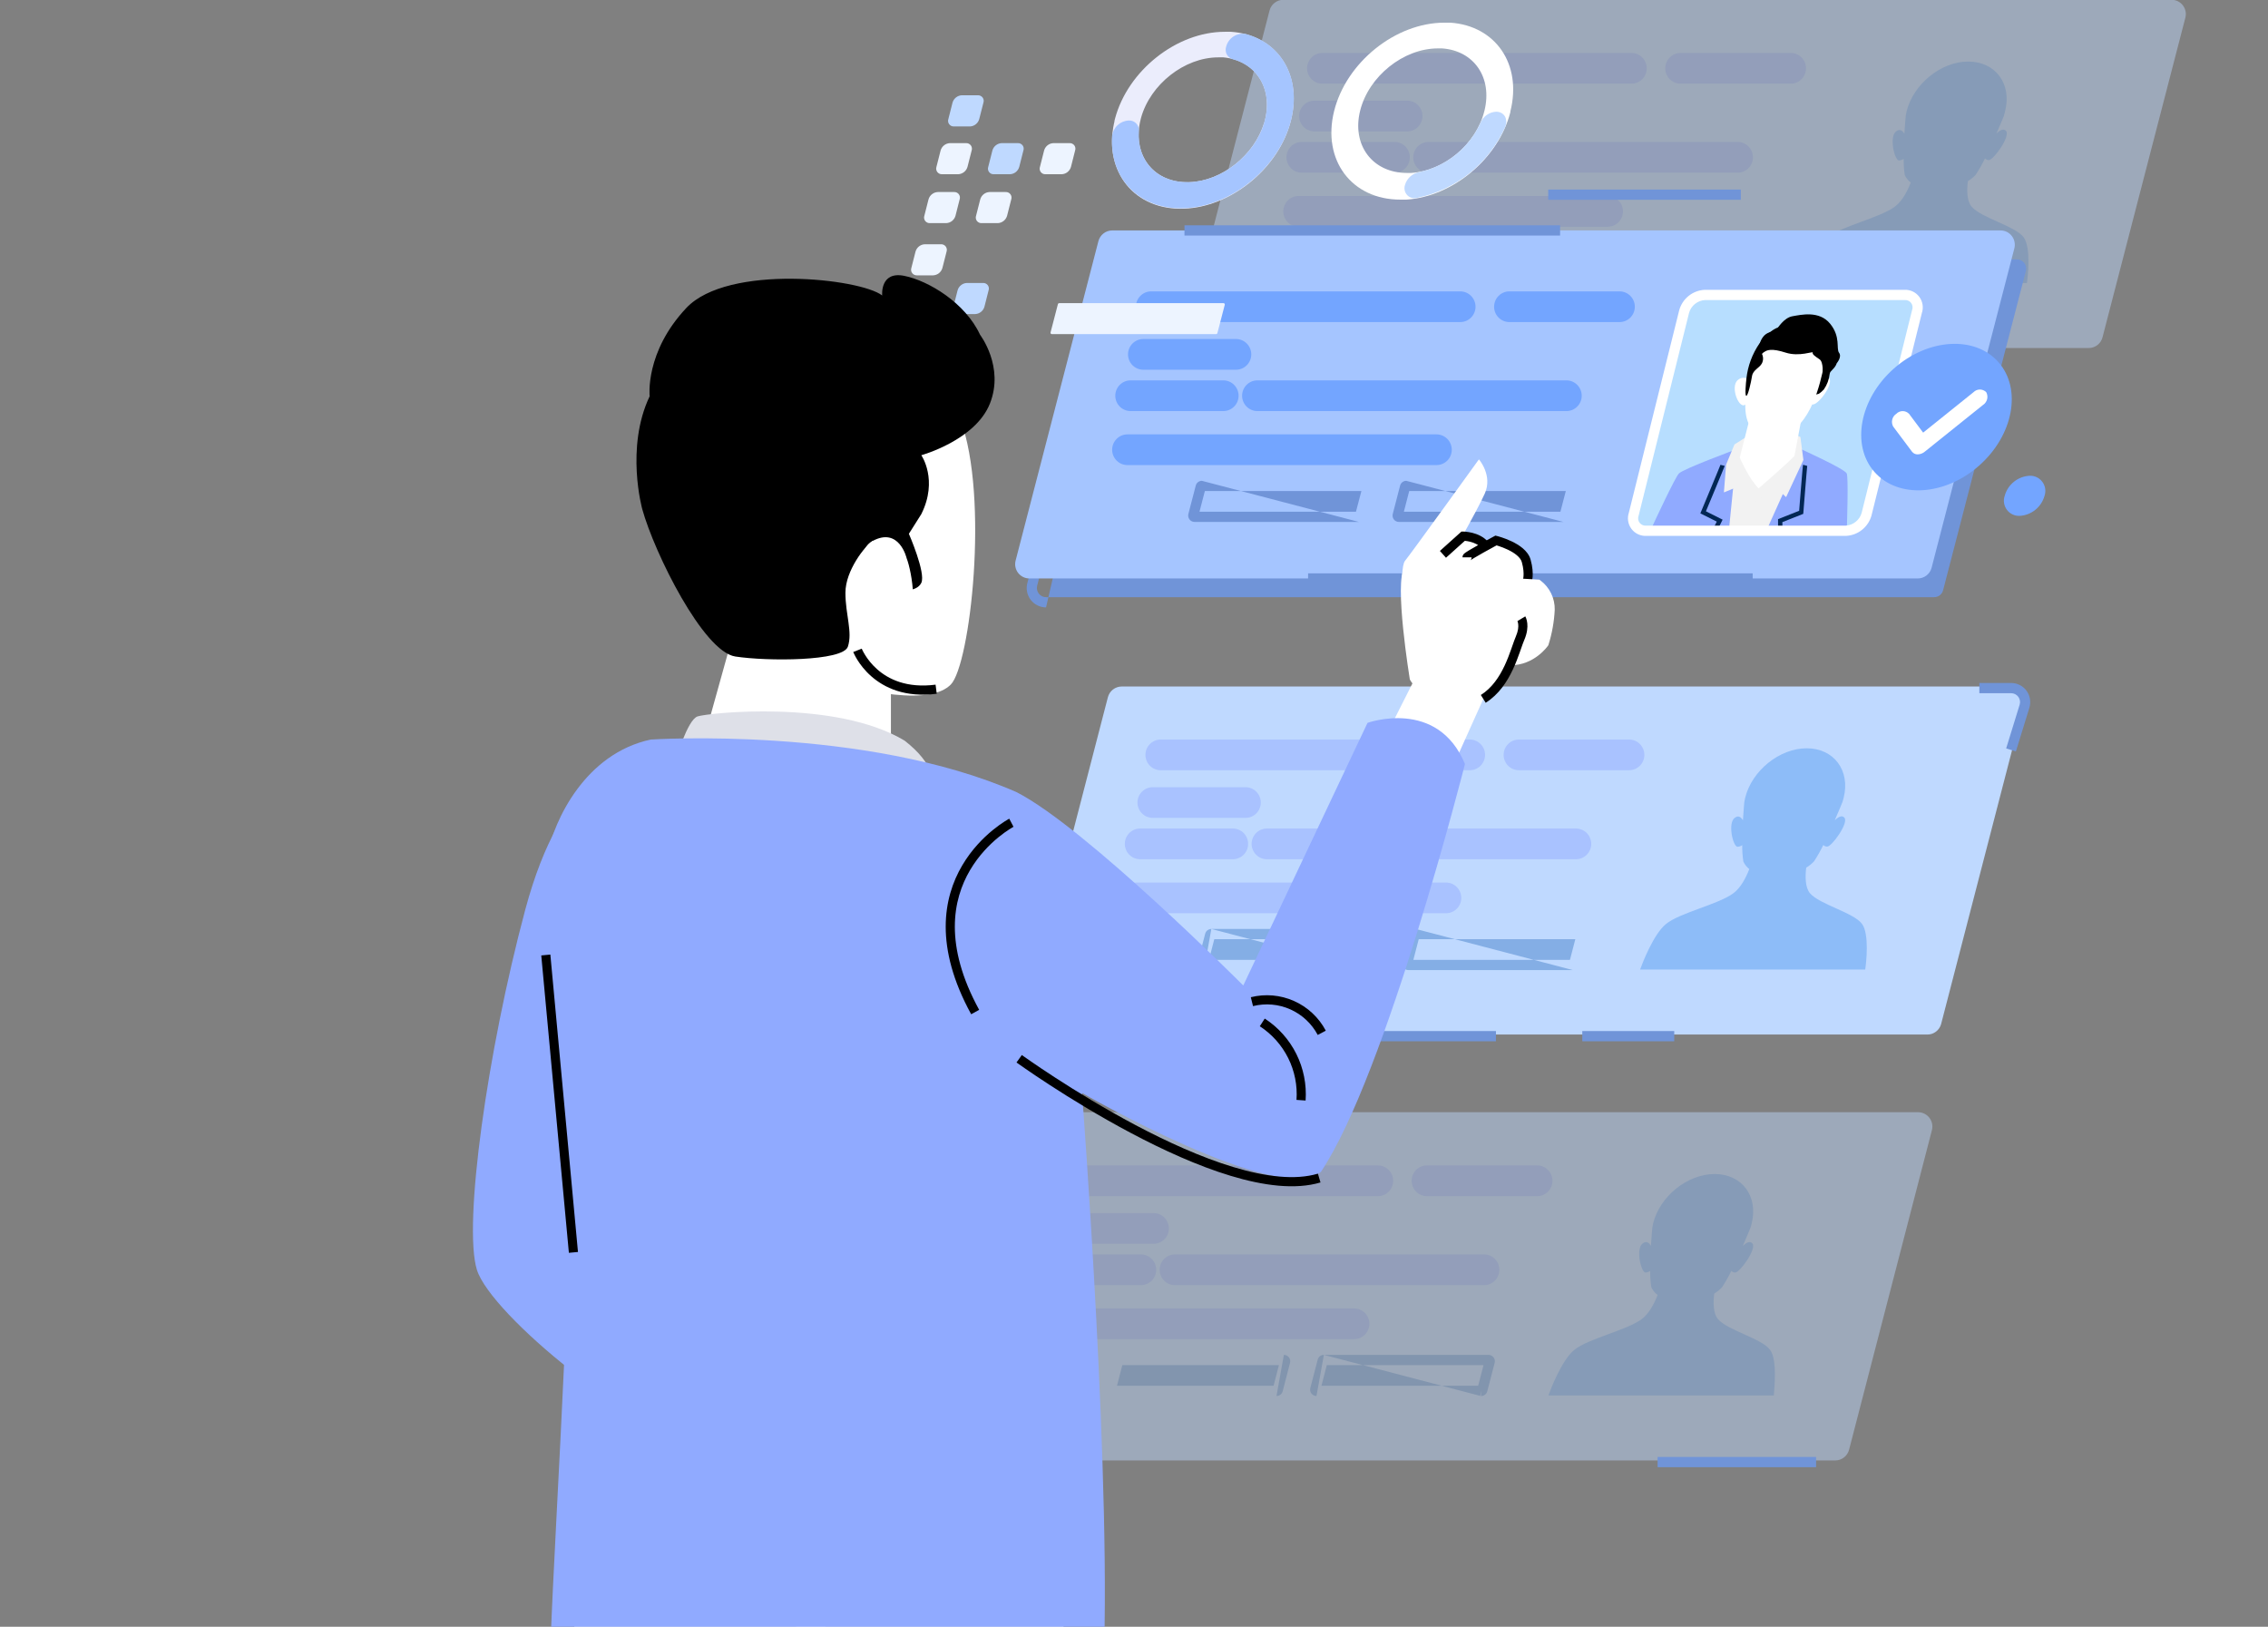 <svg width="152" height="109" viewBox="0 0 152 109" fill="none" xmlns="http://www.w3.org/2000/svg">
<rect x="0" y="0" width="152" height="109" fill="#808080" stroke="none"/>
<g clip-path="url(#clip0_73_1145)">
<g opacity="0.46">
<path d="M139.989 23.319H80.463C80.316 23.319 80.172 23.285 80.04 23.221C79.909 23.156 79.794 23.062 79.705 22.946C79.615 22.83 79.554 22.695 79.524 22.552C79.495 22.408 79.499 22.259 79.536 22.117L85.085 0.701C85.139 0.496 85.26 0.315 85.427 0.185C85.595 0.056 85.8 -0.014 86.012 -0.014H145.538C145.684 -0.014 145.828 0.019 145.959 0.084C146.09 0.148 146.204 0.242 146.294 0.358C146.383 0.473 146.444 0.608 146.474 0.752C146.503 0.895 146.499 1.043 146.462 1.185L140.913 22.587C140.863 22.796 140.745 22.981 140.577 23.114C140.409 23.246 140.202 23.319 139.989 23.319Z" fill="#BFD9FF"/>
<path fill-rule="evenodd" clip-rule="evenodd" d="M87.602 4.578C87.602 4.01 88.06 3.549 88.626 3.549H109.338C109.904 3.549 110.362 4.01 110.362 4.578C110.362 5.146 109.904 5.606 109.338 5.606H88.626C88.06 5.606 87.602 5.146 87.602 4.578Z" fill="#A9C2FF"/>
<path fill-rule="evenodd" clip-rule="evenodd" d="M86.006 14.163C86.006 13.595 86.464 13.134 87.03 13.134H107.745C108.311 13.134 108.769 13.595 108.769 14.163C108.769 14.731 108.311 15.191 107.745 15.191H87.03C86.464 15.191 86.006 14.731 86.006 14.163Z" fill="#A9C2FF"/>
<path fill-rule="evenodd" clip-rule="evenodd" d="M94.718 10.541C94.718 9.973 95.176 9.513 95.742 9.513H116.454C117.02 9.513 117.479 9.973 117.479 10.541C117.479 11.109 117.02 11.569 116.454 11.569H95.742C95.176 11.569 94.718 11.109 94.718 10.541Z" fill="#A9C2FF"/>
<path fill-rule="evenodd" clip-rule="evenodd" d="M87.068 7.773C87.068 7.206 87.527 6.745 88.093 6.745H94.308C94.873 6.745 95.332 7.206 95.332 7.773C95.332 8.341 94.873 8.802 94.308 8.802H88.093C87.527 8.802 87.068 8.341 87.068 7.773Z" fill="#A9C2FF"/>
<path fill-rule="evenodd" clip-rule="evenodd" d="M86.22 10.541C86.22 9.973 86.678 9.513 87.244 9.513H93.459C94.025 9.513 94.483 9.973 94.483 10.541C94.483 11.109 94.025 11.569 93.459 11.569H87.244C86.678 11.569 86.22 11.109 86.22 10.541Z" fill="#A9C2FF"/>
<path fill-rule="evenodd" clip-rule="evenodd" d="M111.607 4.578C111.607 4.01 112.066 3.549 112.632 3.549H120.012C120.578 3.549 121.036 4.01 121.036 4.578C121.036 5.146 120.578 5.606 120.012 5.606H112.632C112.066 5.606 111.607 5.146 111.607 4.578Z" fill="#A9C2FF"/>
<path fill-rule="evenodd" clip-rule="evenodd" d="M105.72 16.242H116.748L116.753 16.242C116.818 16.244 116.881 16.261 116.938 16.291C116.995 16.321 117.045 16.363 117.083 16.415C117.122 16.467 117.148 16.527 117.16 16.59C117.172 16.653 117.17 16.718 117.154 16.78C117.154 16.781 117.153 16.782 117.153 16.782L116.662 18.684L116.66 18.69C116.634 18.778 116.581 18.855 116.509 18.911C116.436 18.967 116.348 18.998 116.257 19L116.249 19L105.224 19C105.16 19 105.096 18.985 105.039 18.956C104.981 18.928 104.931 18.887 104.891 18.837C104.851 18.787 104.823 18.728 104.809 18.665C104.795 18.602 104.795 18.537 104.81 18.474L104.811 18.469L105.307 16.558L105.309 16.552C105.334 16.464 105.387 16.387 105.46 16.331C105.533 16.275 105.621 16.244 105.712 16.242L105.72 16.242ZM105.917 16.928L105.557 18.314H116.052L116.41 16.928H105.917Z" fill="#84AEE5"/>
<path fill-rule="evenodd" clip-rule="evenodd" d="M92.008 16.231V16.231H103.031C103.031 16.231 103.032 16.231 103.032 16.231C103.097 16.231 103.161 16.246 103.22 16.275C103.279 16.304 103.33 16.346 103.37 16.398C103.41 16.45 103.438 16.511 103.451 16.576C103.464 16.64 103.462 16.706 103.445 16.769L103.445 16.769L103.115 16.682L103.445 16.771M102.955 18.655C102.957 18.645 102.959 18.634 102.96 18.624L102.621 18.582L102.951 18.669L102.955 18.655ZM92.008 16.231L92.001 16.231L92.008 16.231ZM102.701 16.917H92.206L91.845 18.314H102.338L102.701 16.917ZM92.001 16.231C91.909 16.233 91.821 16.264 91.749 16.32L92.001 16.231ZM91.749 16.32C91.676 16.376 91.623 16.453 91.597 16.541L91.749 16.32ZM91.597 16.541L91.596 16.547L91.597 16.541ZM91.596 16.547L91.594 16.552L91.596 16.547ZM91.594 16.552L91.108 18.437L91.594 16.552ZM91.108 18.437C91.088 18.496 91.081 18.56 91.088 18.623C91.096 18.699 91.126 18.772 91.172 18.833C91.219 18.894 91.281 18.942 91.352 18.97C91.411 18.994 91.475 19.004 91.539 19" fill="#84AEE5"/>
<path d="M135.624 15.901C135.069 15.147 132.766 14.599 132.134 13.843C131.809 13.459 131.809 12.73 131.887 12.132C132.082 12.019 132.259 11.877 132.411 11.709C132.641 11.357 132.848 10.992 133.033 10.614C133.066 10.649 133.107 10.678 133.153 10.697C133.198 10.716 133.247 10.726 133.296 10.725C133.596 10.725 134.742 9.153 134.448 8.778C134.278 8.572 134.006 8.75 133.801 8.942C134.106 8.247 134.32 7.713 134.32 7.713H134.306C134.337 7.626 134.362 7.537 134.384 7.434C134.839 5.607 133.729 4.125 131.906 4.125C130.083 4.125 128.238 5.632 127.78 7.459C127.758 7.548 127.739 7.637 127.725 7.738C127.725 7.738 127.672 8.272 127.63 8.967C127.522 8.775 127.339 8.597 127.075 8.803C126.598 9.167 126.967 10.73 127.264 10.75C127.379 10.745 127.49 10.707 127.583 10.639C127.578 11.005 127.603 11.372 127.658 11.734C127.749 11.93 127.886 12.1 128.058 12.229C127.83 12.816 127.486 13.478 126.998 13.843C125.988 14.599 123.421 15.147 122.481 15.901C121.648 16.58 120.883 18.563 120.738 18.96H135.843C135.901 18.563 136.132 16.593 135.624 15.901Z" fill="#8DBCF8"/>
</g>
<path fill-rule="evenodd" clip-rule="evenodd" d="M75.657 17.379C75.52 17.379 75.388 17.424 75.28 17.508C75.172 17.591 75.095 17.708 75.061 17.84C75.061 17.84 75.061 17.84 75.061 17.84L69.511 39.243C69.488 39.334 69.485 39.429 69.504 39.521C69.522 39.613 69.562 39.699 69.619 39.774C69.676 39.848 69.75 39.908 69.834 39.95C69.918 39.991 70.011 40.013 70.105 40.013H129.63C129.766 40.012 129.899 39.967 130.006 39.883C130.114 39.8 130.19 39.683 130.225 39.551L135.774 18.149C135.774 18.149 135.774 18.149 135.774 18.149C135.797 18.059 135.799 17.964 135.781 17.873C135.762 17.781 135.723 17.695 135.666 17.621C135.61 17.547 135.537 17.486 135.453 17.444C135.37 17.403 135.279 17.38 135.186 17.379L75.657 17.379ZM75.657 16.693C75.37 16.693 75.09 16.789 74.863 16.965C74.635 17.141 74.472 17.388 74.4 17.667L68.851 39.07C68.851 39.07 68.851 39.07 68.851 39.07C68.801 39.262 68.795 39.463 68.835 39.658C68.874 39.853 68.958 40.036 69.079 40.193C69.2 40.351 69.356 40.478 69.534 40.565C69.712 40.653 69.907 40.698 70.105 40.698M75.657 16.693C75.657 16.693 75.657 16.693 75.657 16.693V16.693Z" fill="#7094D8"/>
<path d="M128.516 38.759H68.99C68.844 38.759 68.7 38.725 68.569 38.661C68.438 38.596 68.324 38.503 68.234 38.387C68.145 38.271 68.084 38.136 68.054 37.993C68.025 37.85 68.029 37.701 68.066 37.56L73.615 16.157C73.669 15.951 73.789 15.77 73.957 15.64C74.124 15.51 74.33 15.439 74.542 15.44H134.074C134.22 15.44 134.364 15.473 134.495 15.537C134.626 15.602 134.741 15.696 134.83 15.811C134.92 15.927 134.981 16.062 135.011 16.205C135.04 16.348 135.037 16.497 135.001 16.638L129.451 38.055C129.395 38.259 129.273 38.439 129.103 38.566C128.934 38.694 128.728 38.761 128.516 38.759Z" fill="#A5C5FF"/>
<path fill-rule="evenodd" clip-rule="evenodd" d="M117.464 39.102H87.668V38.416H117.464V39.102Z" fill="#7094D8"/>
<path fill-rule="evenodd" clip-rule="evenodd" d="M104.557 15.782H79.383V15.097H104.557V15.782Z" fill="#7094D8"/>
<path d="M123.71 35.563H110.326C110.189 35.571 110.052 35.544 109.927 35.486C109.803 35.428 109.694 35.34 109.612 35.23C109.529 35.12 109.475 34.991 109.455 34.855C109.434 34.719 109.447 34.58 109.493 34.45L112.87 20.874C112.956 20.567 113.136 20.294 113.385 20.094C113.634 19.895 113.939 19.778 114.257 19.762H127.642C127.779 19.754 127.916 19.78 128.041 19.838C128.165 19.896 128.274 19.984 128.356 20.094C128.438 20.204 128.492 20.333 128.513 20.469C128.534 20.605 128.52 20.744 128.474 20.874L125.098 34.45C125.012 34.758 124.832 35.031 124.583 35.23C124.334 35.43 124.029 35.546 123.71 35.563Z" fill="#B7DEFF"/>
<path d="M117.143 35.618L118.314 30.907L116.405 30.092C116.405 30.092 112.826 31.407 112.52 31.724C112.265 31.989 110.98 34.737 110.578 35.618H117.143Z" fill="#90AAFF"/>
<path d="M123.768 35.618C123.799 34.737 123.879 31.989 123.768 31.724C123.621 31.407 120.694 30.092 120.694 30.092L118.347 30.907L117.176 35.618H123.768Z" fill="#90AAFF"/>
<path d="M118.353 35.619L120.187 31.544L116.247 31.769L115.861 35.619H118.353Z" fill="#F2F2F2"/>
<path d="M117.104 29.235L116.244 29.778L115.68 31.135L115.536 32.993L116.743 32.495L117.681 33.627L118.935 32.584L119.704 33.31L120.863 30.818L120.661 29.28L120.175 29.052L117.104 29.235Z" fill="#F2F2F2"/>
<path d="M117.368 25.667C117.336 25.584 117.284 25.51 117.217 25.451C117.151 25.392 117.071 25.35 116.985 25.328C116.898 25.307 116.808 25.306 116.722 25.327C116.636 25.348 116.555 25.389 116.488 25.447C115.897 25.886 116.591 27.572 117.018 27.063C117.445 26.554 117.368 25.667 117.368 25.667Z" fill="white"/>
<path d="M121.58 25.633C121.58 25.633 122.135 24.938 122.565 25.327C122.995 25.717 121.596 27.5 121.366 27.024C121.136 26.549 121.58 25.633 121.58 25.633Z" fill="white"/>
<path d="M120.264 30.548L120.869 27.333L117.367 27.636L116.596 30.657C116.596 30.657 117.206 32.086 117.864 32.721C117.864 32.726 119.897 30.957 120.264 30.548Z" fill="white"/>
<path d="M123.1 24.334C122.969 24.727 122.648 24.824 122.625 25.052C122.583 25.427 122.449 25.785 122.234 26.095C122.134 26.207 122.021 26.305 121.896 26.387C121.896 26.387 118.893 27.221 117.37 26.062C117.309 25.739 117.309 25.408 117.37 25.085C117.473 24.557 117.218 24.465 117.515 24.206C117.636 24.115 117.734 23.997 117.802 23.86C117.87 23.724 117.906 23.574 117.906 23.422C117.893 23.25 117.916 23.078 117.974 22.915C118.032 22.753 118.123 22.604 118.241 22.479C118.544 22.184 118.819 22.282 119.113 22.023C119.113 22.023 119.551 21.286 120.131 21.189C120.711 21.091 121.926 20.797 122.653 21.689C123.38 22.582 123.044 23.358 123.252 23.636C123.46 23.915 123.1 24.334 123.1 24.334Z" fill="black"/>
<path d="M117.345 25.113C117.345 25.113 115.927 29.026 118.596 29.318C120.952 29.374 121.79 26.49 122.128 25.01C122.467 23.53 122.256 21.984 120.369 22.034C118.483 22.084 117.55 24.239 117.345 25.113Z" fill="white"/>
<path d="M118.086 23.711C118.134 23.809 118.159 23.917 118.159 24.026C118.159 24.135 118.134 24.242 118.086 24.34C117.925 24.657 117.487 24.779 117.42 25.197C117.353 25.614 117.162 26.482 117.043 26.521C116.923 26.559 117.009 25.672 117.043 25.369C117.135 24.523 117.436 23.714 117.917 23.013C118.547 22.218 118.935 21.881 120.056 21.698C121.177 21.514 122.026 21.976 122.337 22.674C122.647 23.372 122.151 25.102 122.151 25.102C122.151 25.102 122.226 24.268 121.948 24.078C121.671 23.889 121.44 23.739 121.488 23.625C121.535 23.511 120.6 23.926 119.667 23.625C118.735 23.325 118.436 23.461 118.28 23.558C118.206 23.596 118.14 23.648 118.086 23.711Z" fill="black"/>
<path fill-rule="evenodd" clip-rule="evenodd" d="M115.301 31.148C115.304 31.142 115.304 31.141 115.303 31.145L115.586 31.214C115.581 31.231 115.57 31.26 115.562 31.282C115.551 31.311 115.535 31.349 115.517 31.395C115.48 31.488 115.428 31.616 115.366 31.766C115.243 32.065 115.081 32.456 114.92 32.844C114.758 33.232 114.598 33.617 114.477 33.905L114.33 34.258L115.448 34.819L115.067 35.584L114.806 35.453L115.057 34.949L113.956 34.397L114.009 34.271L114.209 33.792C114.329 33.504 114.49 33.119 114.651 32.732C114.812 32.344 114.974 31.953 115.097 31.654C115.159 31.505 115.21 31.378 115.247 31.286C115.266 31.24 115.28 31.203 115.29 31.177C115.296 31.162 115.299 31.153 115.301 31.148Z" fill="#022755"/>
<path fill-rule="evenodd" clip-rule="evenodd" d="M120.828 31.213C120.831 31.191 120.834 31.16 120.84 31.141L121.12 31.218C121.121 31.215 121.121 31.214 121.121 31.214C121.121 31.214 121.12 31.223 121.117 31.246C121.114 31.272 121.111 31.309 121.106 31.355C121.097 31.447 121.086 31.573 121.073 31.722C121.047 32.022 121.015 32.412 120.984 32.8C120.952 33.187 120.922 33.572 120.899 33.86L120.861 34.339L120.854 34.43L119.455 34.983V35.518H119.164V34.785L120.578 34.225L120.609 33.837C120.632 33.549 120.662 33.164 120.694 32.776C120.725 32.388 120.757 31.997 120.783 31.697C120.796 31.547 120.808 31.42 120.817 31.327C120.821 31.28 120.825 31.241 120.828 31.213Z" fill="#022755"/>
<path fill-rule="evenodd" clip-rule="evenodd" d="M127.897 20.149C127.823 20.115 127.742 20.099 127.661 20.104L127.652 20.105H114.266C114.022 20.119 113.789 20.209 113.598 20.362C113.406 20.516 113.267 20.726 113.2 20.962L109.82 34.55L109.815 34.565C109.788 34.642 109.78 34.724 109.792 34.804C109.804 34.884 109.836 34.96 109.884 35.025C109.933 35.089 109.997 35.141 110.07 35.175C110.144 35.21 110.225 35.225 110.306 35.221L110.316 35.22H123.701C123.945 35.206 124.178 35.115 124.369 34.962C124.561 34.809 124.7 34.599 124.767 34.362L128.147 20.775L128.152 20.759C128.179 20.683 128.187 20.601 128.175 20.521C128.163 20.441 128.131 20.365 128.083 20.3C128.034 20.235 127.97 20.183 127.897 20.149ZM127.633 19.419C127.822 19.41 128.012 19.447 128.184 19.527C128.36 19.609 128.512 19.733 128.629 19.888C128.745 20.044 128.821 20.225 128.85 20.418C128.878 20.604 128.862 20.794 128.802 20.972L125.427 34.538L125.426 34.543C125.321 34.92 125.1 35.254 124.795 35.498C124.491 35.742 124.117 35.885 123.728 35.905L123.719 35.906H110.334C110.145 35.915 109.956 35.878 109.783 35.797C109.607 35.716 109.455 35.592 109.338 35.436C109.222 35.281 109.146 35.099 109.117 34.907C109.089 34.721 109.105 34.531 109.165 34.352L112.54 20.786L112.541 20.782C112.646 20.405 112.867 20.071 113.172 19.826C113.476 19.582 113.85 19.44 114.239 19.419L114.248 19.419H127.633Z" fill="white"/>
<path fill-rule="evenodd" clip-rule="evenodd" d="M76.128 20.552C76.128 19.984 76.587 19.523 77.152 19.523H97.865C98.43 19.523 98.889 19.984 98.889 20.552C98.889 21.12 98.43 21.58 97.865 21.58H77.152C76.587 21.58 76.128 21.12 76.128 20.552Z" fill="#73A5FF"/>
<path fill-rule="evenodd" clip-rule="evenodd" d="M74.536 30.134C74.536 29.566 74.995 29.105 75.56 29.105H96.273C96.838 29.105 97.297 29.566 97.297 30.134C97.297 30.702 96.838 31.162 96.273 31.162H75.56C74.995 31.162 74.536 30.702 74.536 30.134Z" fill="#73A5FF"/>
<path fill-rule="evenodd" clip-rule="evenodd" d="M83.245 26.515C83.245 25.947 83.704 25.486 84.269 25.486H104.982C105.547 25.486 106.006 25.947 106.006 26.515C106.006 27.083 105.547 27.543 104.982 27.543H84.269C83.704 27.543 83.245 27.083 83.245 26.515Z" fill="#73A5FF"/>
<path fill-rule="evenodd" clip-rule="evenodd" d="M75.599 23.745C75.599 23.177 76.057 22.716 76.623 22.716H82.835C83.401 22.716 83.859 23.177 83.859 23.745C83.859 24.313 83.401 24.773 82.835 24.773H76.623C76.057 24.773 75.599 24.313 75.599 23.745Z" fill="#73A5FF"/>
<path fill-rule="evenodd" clip-rule="evenodd" d="M74.746 26.515C74.746 25.947 75.205 25.486 75.77 25.486H81.985C82.551 25.486 83.01 25.947 83.01 26.515C83.01 27.083 82.551 27.543 81.985 27.543H75.77C75.205 27.543 74.746 27.083 74.746 26.515Z" fill="#73A5FF"/>
<path fill-rule="evenodd" clip-rule="evenodd" d="M100.134 20.552C100.134 19.984 100.592 19.523 101.158 19.523H108.541C109.107 19.523 109.565 19.984 109.565 20.552C109.565 21.12 109.107 21.58 108.541 21.58H101.158C100.592 21.58 100.134 21.12 100.134 20.552Z" fill="#73A5FF"/>
<path fill-rule="evenodd" clip-rule="evenodd" d="M94.246 32.902C94.246 32.902 94.246 32.902 94.246 32.902V32.902ZM94.444 32.902H104.939L104.579 34.286H94.087L94.444 32.902ZM94.247 32.216C94.153 32.216 94.062 32.247 93.987 32.305C93.912 32.362 93.858 32.443 93.834 32.535L93.343 34.435C93.326 34.497 93.324 34.562 93.336 34.626C93.348 34.691 93.376 34.752 93.415 34.804C93.455 34.856 93.506 34.898 93.565 34.927C93.624 34.956 93.688 34.971 93.753 34.971L93.753 34.629L93.754 34.971C93.754 34.971 93.754 34.971 93.753 34.971L104.776 34.971C104.776 34.971 104.776 34.971 104.776 34.971M94.247 32.216C94.247 32.216 94.247 32.216 94.247 32.216V32.216Z" fill="#7094D8"/>
<path fill-rule="evenodd" clip-rule="evenodd" d="M91.575 32.216H80.549H91.575ZM91.073 34.971H80.055C79.992 34.971 79.928 34.956 79.871 34.928C79.813 34.9 79.763 34.859 79.723 34.808C79.683 34.758 79.655 34.699 79.641 34.636C79.627 34.573 79.627 34.508 79.642 34.445L79.643 34.441L80.138 32.538C80.16 32.447 80.212 32.367 80.286 32.308C80.36 32.249 80.452 32.217 80.547 32.216L80.549 32.216M91.24 32.902H80.749L80.389 34.286H90.876L91.24 32.902Z" fill="#7094D8"/>
<path fill-rule="evenodd" clip-rule="evenodd" d="M116.668 13.387H103.761V12.702H116.668V13.387Z" fill="#7094D8"/>
<path d="M129.168 69.318H69.628C69.482 69.318 69.338 69.284 69.207 69.22C69.076 69.155 68.961 69.062 68.871 68.946C68.782 68.83 68.72 68.696 68.691 68.552C68.661 68.409 68.665 68.261 68.701 68.119L74.25 46.716C74.304 46.511 74.424 46.329 74.591 46.199C74.759 46.069 74.965 45.998 75.177 45.998H134.717C134.863 45.999 135.007 46.033 135.138 46.097C135.269 46.162 135.384 46.256 135.473 46.372C135.562 46.488 135.624 46.623 135.653 46.767C135.682 46.91 135.678 47.058 135.641 47.2L130.092 68.617C130.036 68.819 129.915 68.997 129.748 69.124C129.581 69.251 129.377 69.319 129.168 69.318Z" fill="#BFD9FF"/>
<path fill-rule="evenodd" clip-rule="evenodd" d="M76.767 50.58C76.767 50.012 77.225 49.551 77.791 49.551H98.503C99.069 49.551 99.527 50.012 99.527 50.58C99.527 51.148 99.069 51.608 98.503 51.608H77.791C77.225 51.608 76.767 51.148 76.767 50.58Z" fill="#A9C2FF"/>
<path fill-rule="evenodd" clip-rule="evenodd" d="M75.171 60.162C75.171 59.594 75.629 59.133 76.195 59.133H96.91C97.476 59.133 97.934 59.594 97.934 60.162C97.934 60.73 97.476 61.19 96.91 61.19H76.195C75.629 61.19 75.171 60.73 75.171 60.162Z" fill="#A9C2FF"/>
<path fill-rule="evenodd" clip-rule="evenodd" d="M83.883 56.543C83.883 55.975 84.341 55.515 84.907 55.515H105.619C106.185 55.515 106.644 55.975 106.644 56.543C106.644 57.111 106.185 57.571 105.619 57.571H84.907C84.341 57.571 83.883 57.111 83.883 56.543Z" fill="#A9C2FF"/>
<path fill-rule="evenodd" clip-rule="evenodd" d="M76.233 53.773C76.233 53.205 76.692 52.744 77.258 52.744H83.473C84.038 52.744 84.497 53.205 84.497 53.773C84.497 54.34 84.038 54.801 83.473 54.801H77.258C76.692 54.801 76.233 54.34 76.233 53.773Z" fill="#A9C2FF"/>
<path fill-rule="evenodd" clip-rule="evenodd" d="M75.385 56.543C75.385 55.975 75.843 55.515 76.409 55.515H82.624C83.19 55.515 83.648 55.975 83.648 56.543C83.648 57.111 83.19 57.571 82.624 57.571H76.409C75.843 57.571 75.385 57.111 75.385 56.543Z" fill="#A9C2FF"/>
<path fill-rule="evenodd" clip-rule="evenodd" d="M100.772 50.58C100.772 50.012 101.231 49.551 101.797 49.551H109.18C109.746 49.551 110.204 50.012 110.204 50.58C110.204 51.148 109.746 51.608 109.18 51.608H101.797C101.231 51.608 100.772 51.148 100.772 50.58Z" fill="#A9C2FF"/>
<path fill-rule="evenodd" clip-rule="evenodd" d="M94.884 62.93C94.884 62.93 94.884 62.93 94.884 62.93V62.93ZM95.082 62.93H105.577L105.217 64.314H94.722L95.082 62.93ZM94.885 62.244C94.791 62.244 94.699 62.275 94.625 62.333C94.55 62.39 94.496 62.471 94.472 62.562L93.976 64.469L93.975 64.473C93.96 64.536 93.96 64.601 93.974 64.664C93.988 64.727 94.016 64.786 94.056 64.836C94.096 64.887 94.146 64.927 94.204 64.956C94.261 64.984 94.325 64.999 94.388 64.999L105.414 64.999C105.414 64.999 105.414 64.999 105.414 64.999M94.885 62.244C94.885 62.244 94.885 62.244 94.885 62.244V62.244Z" fill="#84AEE5"/>
<path fill-rule="evenodd" clip-rule="evenodd" d="M81.381 62.93L81.022 64.314H91.514L91.874 62.93H81.381ZM81.184 62.244C81.087 62.243 80.993 62.276 80.918 62.336C80.844 62.395 80.791 62.477 80.769 62.569L80.277 64.463C80.26 64.525 80.258 64.59 80.27 64.654C80.283 64.719 80.31 64.779 80.35 64.832C80.39 64.884 80.441 64.926 80.5 64.955C80.558 64.984 80.623 64.999 80.688 64.999L80.688 64.656L80.689 64.999C80.688 64.999 80.688 64.999 80.688 64.999M91.708 64.999H91.711V64.656L91.702 64.999C91.704 64.999 91.706 64.999 91.708 64.999ZM91.708 64.999C91.803 65 91.896 64.969 91.972 64.911C92.048 64.853 92.102 64.77 92.125 64.677L92.62 62.775L92.621 62.77C92.635 62.707 92.635 62.642 92.621 62.579C92.607 62.517 92.579 62.458 92.54 62.407C92.5 62.357 92.449 62.316 92.392 62.288C92.334 62.259 92.271 62.245 92.207 62.244H81.184" fill="#84AEE5"/>
<path d="M124.79 61.903C124.235 61.146 121.932 60.599 121.299 59.845C120.978 59.458 120.978 58.732 121.052 58.134C121.247 58.02 121.423 57.877 121.577 57.711C121.807 57.36 122.014 56.993 122.198 56.616C122.232 56.652 122.273 56.68 122.318 56.699C122.364 56.717 122.413 56.726 122.462 56.724C122.762 56.724 123.907 55.153 123.613 54.791C123.444 54.582 123.172 54.763 122.967 54.955C123.272 54.26 123.486 53.726 123.486 53.726C123.513 53.637 123.538 53.548 123.563 53.447C124.016 51.62 122.906 50.138 121.083 50.138C119.26 50.138 117.404 51.64 116.96 53.459C116.938 53.548 116.918 53.637 116.904 53.737C116.904 53.737 116.852 54.271 116.81 54.966C116.702 54.774 116.519 54.593 116.255 54.802C115.778 55.164 116.147 56.727 116.444 56.735C116.559 56.733 116.67 56.695 116.763 56.627C116.758 56.993 116.783 57.36 116.838 57.722C116.927 57.922 117.065 58.097 117.237 58.231C117.01 58.816 116.666 59.48 116.177 59.845C115.168 60.599 112.601 61.146 111.663 61.903C110.817 62.582 110.062 64.562 109.918 64.963H125.006C125.067 64.562 125.298 62.582 124.79 61.903Z" fill="#8DBCF8"/>
<g opacity="0.46">
<path d="M122.995 97.855H63.466C63.32 97.855 63.176 97.822 63.045 97.757C62.914 97.693 62.799 97.599 62.71 97.483C62.621 97.368 62.559 97.233 62.53 97.089C62.501 96.946 62.505 96.798 62.542 96.656L68.091 75.24C68.143 75.034 68.263 74.852 68.43 74.722C68.597 74.592 68.803 74.522 69.015 74.522H128.549C128.696 74.522 128.84 74.555 128.971 74.62C129.103 74.685 129.218 74.779 129.307 74.895C129.397 75.011 129.458 75.146 129.488 75.289C129.517 75.433 129.513 75.582 129.476 75.724L123.927 97.126C123.875 97.335 123.755 97.52 123.586 97.652C123.417 97.784 123.209 97.856 122.995 97.855Z" fill="#BFD9FF"/>
<path fill-rule="evenodd" clip-rule="evenodd" d="M70.605 79.117C70.605 78.549 71.063 78.088 71.629 78.088H92.344C92.909 78.088 93.368 78.549 93.368 79.117C93.368 79.685 92.909 80.145 92.344 80.145H71.629C71.063 80.145 70.605 79.685 70.605 79.117Z" fill="#A9C2FF"/>
<path fill-rule="evenodd" clip-rule="evenodd" d="M69.012 88.699C69.012 88.131 69.47 87.67 70.036 87.67H90.748C91.314 87.67 91.772 88.131 91.772 88.699C91.772 89.267 91.314 89.727 90.748 89.727H70.036C69.47 89.727 69.012 89.267 69.012 88.699Z" fill="#A9C2FF"/>
<path fill-rule="evenodd" clip-rule="evenodd" d="M77.721 85.08C77.721 84.512 78.179 84.052 78.745 84.052H99.46C100.026 84.052 100.484 84.512 100.484 85.08C100.484 85.648 100.026 86.109 99.46 86.109H78.745C78.179 86.109 77.721 85.648 77.721 85.08Z" fill="#A9C2FF"/>
<path fill-rule="evenodd" clip-rule="evenodd" d="M70.074 82.31C70.074 81.742 70.533 81.282 71.098 81.282H77.311C77.876 81.282 78.335 81.742 78.335 82.31C78.335 82.878 77.876 83.338 77.311 83.338H71.098C70.533 83.338 70.074 82.878 70.074 82.31Z" fill="#A9C2FF"/>
<path fill-rule="evenodd" clip-rule="evenodd" d="M69.226 85.08C69.226 84.512 69.684 84.052 70.25 84.052H76.462C77.028 84.052 77.486 84.512 77.486 85.08C77.486 85.648 77.028 86.109 76.462 86.109H70.25C69.684 86.109 69.226 85.648 69.226 85.08Z" fill="#A9C2FF"/>
<path fill-rule="evenodd" clip-rule="evenodd" d="M94.61 79.117C94.61 78.549 95.069 78.088 95.635 78.088H103.018C103.583 78.088 104.042 78.549 104.042 79.117C104.042 79.685 103.583 80.145 103.018 80.145H95.635C95.069 80.145 94.61 79.685 94.61 79.117Z" fill="#A9C2FF"/>
<path fill-rule="evenodd" clip-rule="evenodd" d="M88.922 91.467L88.563 92.851H99.066L99.426 91.467H88.922ZM88.725 90.781C88.628 90.78 88.534 90.813 88.459 90.873C88.385 90.932 88.332 91.014 88.31 91.106L87.818 93C87.802 93.062 87.799 93.127 87.811 93.191C87.824 93.256 87.851 93.317 87.891 93.369C87.931 93.421 87.982 93.463 88.041 93.492C88.099 93.521 88.164 93.536 88.229 93.536L88.229 93.193L88.23 93.536C88.229 93.536 88.229 93.536 88.229 93.536M99.239 93.536C99.334 93.543 99.429 93.517 99.508 93.461C99.594 93.401 99.655 93.312 99.678 93.21L100.172 91.312L100.173 91.307C100.187 91.245 100.188 91.179 100.174 91.116C100.16 91.054 100.132 90.995 100.092 90.944C100.052 90.894 100.001 90.853 99.944 90.825C99.886 90.796 99.823 90.782 99.759 90.781H88.725M99.239 93.536C99.226 93.535 99.214 93.534 99.201 93.532L99.255 93.193V93.536H99.239Z" fill="#84AEE5"/>
<path fill-rule="evenodd" clip-rule="evenodd" d="M85.712 91.467H75.219L74.859 92.851H85.354L85.712 91.467ZM75.022 91.467H75.022V91.467C75.022 91.467 75.022 91.467 75.022 91.467ZM86.045 90.781C86.11 90.781 86.175 90.796 86.233 90.825C86.292 90.854 86.343 90.897 86.383 90.949C86.423 91.001 86.45 91.062 86.463 91.126C86.475 91.19 86.473 91.255 86.456 91.318L85.965 93.216L85.965 93.218C85.94 93.31 85.886 93.39 85.812 93.448C85.737 93.505 85.645 93.536 85.551 93.536H85.552V93.193L85.551 93.536M86.045 90.781H75.022H86.045Z" fill="#84AEE5"/>
<path d="M118.625 90.44C118.07 89.683 115.767 89.135 115.135 88.382C114.81 87.995 114.81 87.269 114.888 86.671C115.081 86.556 115.258 86.413 115.412 86.248C115.641 85.896 115.848 85.53 116.031 85.153C116.065 85.188 116.106 85.216 116.151 85.236C116.196 85.255 116.245 85.264 116.294 85.264C116.597 85.264 117.743 83.69 117.446 83.317C117.277 83.108 117.005 83.289 116.802 83.481C117.105 82.786 117.318 82.252 117.318 82.252C117.346 82.163 117.374 82.076 117.396 81.973C117.851 80.146 116.741 78.664 114.918 78.664C113.095 78.664 111.247 80.146 110.792 81.973C110.77 82.065 110.753 82.151 110.74 82.252C110.74 82.252 110.687 82.786 110.643 83.481C110.537 83.289 110.351 83.108 110.088 83.317C109.613 83.678 109.982 85.242 110.276 85.264C110.391 85.26 110.502 85.221 110.595 85.153C110.591 85.519 110.616 85.886 110.67 86.248C110.766 86.454 110.911 86.632 111.092 86.769C110.867 87.353 110.52 88.017 110.032 88.382C109.025 89.135 106.458 89.683 105.518 90.44C104.672 91.119 103.917 93.099 103.775 93.499H118.88C118.902 93.099 119.138 91.119 118.625 90.44Z" fill="#8DBCF8"/>
</g>
<path fill-rule="evenodd" clip-rule="evenodd" d="M121.713 98.306H111.092V97.621H121.713V98.306Z" fill="#7094D8"/>
<path fill-rule="evenodd" clip-rule="evenodd" d="M100.257 69.769H74.975V69.084H100.257V69.769Z" fill="#7094D8"/>
<path fill-rule="evenodd" clip-rule="evenodd" d="M112.206 69.769H106.044V69.084H112.206V69.769Z" fill="#7094D8"/>
<path fill-rule="evenodd" clip-rule="evenodd" d="M134.789 46.447L132.655 46.447V45.762H134.789C134.989 45.762 135.185 45.809 135.364 45.899C135.542 45.989 135.697 46.12 135.815 46.281C135.934 46.442 136.013 46.629 136.047 46.827C136.08 47.024 136.067 47.227 136.009 47.418L135.104 50.35L134.452 50.147L135.356 47.216C135.356 47.216 135.356 47.216 135.356 47.216C135.383 47.128 135.389 47.033 135.374 46.942C135.358 46.85 135.321 46.764 135.266 46.689C135.211 46.614 135.139 46.553 135.056 46.511C134.973 46.469 134.882 46.447 134.789 46.447Z" fill="#7094D8"/>
<path d="M65.022 8.472H63.931C63.87 8.475 63.809 8.463 63.753 8.437C63.697 8.411 63.649 8.371 63.612 8.321C63.575 8.272 63.551 8.214 63.542 8.153C63.533 8.092 63.539 8.03 63.56 7.972L63.837 6.878C63.876 6.742 63.956 6.62 64.067 6.531C64.178 6.443 64.314 6.391 64.456 6.383H65.546C65.607 6.382 65.667 6.396 65.721 6.423C65.775 6.45 65.822 6.49 65.858 6.539C65.893 6.588 65.916 6.645 65.925 6.705C65.933 6.765 65.927 6.827 65.907 6.884L65.629 7.972C65.593 8.108 65.515 8.23 65.406 8.319C65.297 8.409 65.163 8.463 65.022 8.472Z" fill="#BFD9FF"/>
<path d="M64.226 11.674H63.133C63.072 11.676 63.011 11.664 62.956 11.638C62.901 11.612 62.853 11.573 62.816 11.524C62.78 11.475 62.756 11.418 62.746 11.358C62.736 11.298 62.741 11.236 62.761 11.178L63.038 10.085C63.077 9.948 63.157 9.827 63.268 9.738C63.379 9.649 63.515 9.598 63.657 9.59H64.748C64.808 9.587 64.869 9.6 64.924 9.626C64.979 9.652 65.027 9.691 65.064 9.739C65.1 9.788 65.124 9.845 65.134 9.905C65.144 9.966 65.139 10.027 65.119 10.085L64.842 11.178C64.804 11.315 64.724 11.437 64.613 11.525C64.503 11.614 64.367 11.666 64.226 11.674Z" fill="#EDF4FF"/>
<path d="M67.691 11.674H66.604C66.543 11.677 66.482 11.665 66.426 11.64C66.371 11.614 66.323 11.575 66.286 11.526C66.249 11.477 66.225 11.419 66.215 11.359C66.206 11.298 66.212 11.236 66.232 11.179L66.509 10.085C66.547 9.948 66.627 9.826 66.739 9.737C66.85 9.648 66.986 9.597 67.128 9.59H68.216C68.277 9.587 68.338 9.599 68.393 9.625C68.448 9.65 68.497 9.689 68.533 9.738C68.57 9.787 68.594 9.845 68.604 9.905C68.613 9.966 68.608 10.028 68.587 10.085L68.31 11.179C68.272 11.316 68.192 11.438 68.081 11.527C67.97 11.616 67.833 11.667 67.691 11.674Z" fill="#BFD9FF"/>
<path d="M71.16 11.674H70.069C70.008 11.677 69.947 11.665 69.892 11.64C69.837 11.614 69.788 11.575 69.751 11.526C69.715 11.477 69.691 11.419 69.681 11.359C69.672 11.298 69.677 11.236 69.698 11.179L69.975 10.085C70.013 9.948 70.093 9.826 70.204 9.737C70.315 9.648 70.452 9.597 70.594 9.59H71.681C71.742 9.587 71.803 9.599 71.859 9.625C71.914 9.65 71.963 9.689 71.999 9.738C72.036 9.787 72.06 9.845 72.07 9.905C72.079 9.966 72.073 10.028 72.053 10.085L71.776 11.179C71.738 11.316 71.658 11.437 71.548 11.526C71.437 11.615 71.301 11.666 71.16 11.674Z" fill="#EDF4FF"/>
<path d="M63.41 14.95H62.322C62.261 14.954 62.2 14.942 62.145 14.916C62.09 14.89 62.041 14.851 62.004 14.802C61.968 14.753 61.944 14.696 61.934 14.635C61.925 14.575 61.93 14.513 61.95 14.455L62.228 13.362C62.266 13.223 62.348 13.1 62.461 13.011C62.573 12.922 62.712 12.872 62.855 12.867H63.943C64.004 12.863 64.065 12.875 64.12 12.901C64.175 12.927 64.224 12.966 64.26 13.015C64.297 13.064 64.321 13.121 64.331 13.182C64.34 13.242 64.335 13.304 64.314 13.362L64.037 14.455C63.999 14.594 63.917 14.716 63.804 14.806C63.692 14.895 63.553 14.945 63.41 14.95Z" fill="#EDF4FF"/>
<path d="M62.541 18.449H61.451C61.39 18.452 61.33 18.439 61.275 18.413C61.219 18.387 61.172 18.348 61.135 18.3C61.098 18.251 61.074 18.194 61.064 18.134C61.055 18.073 61.06 18.012 61.079 17.954L61.357 16.861C61.395 16.724 61.475 16.602 61.586 16.513C61.697 16.424 61.834 16.373 61.975 16.366H63.066C63.127 16.363 63.187 16.375 63.242 16.401C63.297 16.427 63.345 16.466 63.382 16.515C63.419 16.564 63.443 16.621 63.453 16.681C63.462 16.741 63.457 16.803 63.438 16.861L63.16 17.954C63.121 18.091 63.041 18.212 62.93 18.301C62.819 18.39 62.683 18.442 62.541 18.449Z" fill="#EDF4FF"/>
<path d="M66.879 14.95H65.788C65.727 14.954 65.666 14.942 65.611 14.916C65.555 14.89 65.507 14.851 65.47 14.802C65.433 14.753 65.409 14.696 65.4 14.635C65.391 14.575 65.396 14.513 65.416 14.455L65.694 13.362C65.732 13.225 65.812 13.103 65.923 13.014C66.034 12.925 66.171 12.873 66.312 12.867H67.4C67.461 12.863 67.522 12.875 67.578 12.901C67.633 12.927 67.681 12.966 67.718 13.015C67.755 13.064 67.779 13.121 67.788 13.182C67.798 13.242 67.792 13.304 67.772 13.362L67.495 14.455C67.456 14.591 67.376 14.713 67.266 14.801C67.155 14.89 67.02 14.942 66.879 14.95Z" fill="#EDF4FF"/>
<path d="M65.353 21.044H64.27C64.21 21.047 64.149 21.035 64.093 21.01C64.038 20.984 63.989 20.945 63.953 20.896C63.916 20.847 63.892 20.79 63.882 20.729C63.873 20.669 63.879 20.607 63.899 20.549L64.176 19.456C64.214 19.318 64.294 19.196 64.406 19.108C64.517 19.018 64.653 18.967 64.795 18.96H65.883C65.944 18.957 66.005 18.969 66.06 18.995C66.115 19.02 66.164 19.06 66.2 19.108C66.237 19.157 66.261 19.215 66.271 19.275C66.28 19.336 66.275 19.398 66.254 19.456L65.977 20.549C65.939 20.687 65.858 20.809 65.745 20.898C65.633 20.988 65.496 21.038 65.353 21.044Z" fill="#BFD9FF"/>
<path d="M82.494 2.13H82.427C82.316 2.13 82.202 2.13 82.088 2.13C78.856 2.13 75.588 4.725 74.728 7.949L74.689 8.105C74.687 8.121 74.687 8.136 74.689 8.152L74.664 8.249C73.956 11.518 76.051 14.118 79.38 13.982C82.433 13.86 85.515 11.417 86.431 8.389C87.43 5.073 85.621 2.333 82.494 2.13ZM84.713 8.249C84.07 10.402 81.869 12.143 79.702 12.207C77.372 12.283 75.921 10.472 76.401 8.191L76.467 7.913C77.086 5.654 79.38 3.844 81.647 3.844C81.764 3.844 81.878 3.844 81.991 3.844C84.161 4.047 85.407 5.958 84.722 8.249H84.713Z" fill="#EBEDFC"/>
<path d="M82.177 3.123C82.148 3.209 82.136 3.299 82.144 3.389C82.151 3.479 82.176 3.567 82.219 3.646C82.261 3.726 82.32 3.796 82.39 3.852C82.461 3.908 82.542 3.949 82.629 3.972C84.394 4.442 85.337 6.197 84.721 8.247C84.078 10.399 81.877 12.141 79.71 12.205C77.544 12.269 76.189 10.772 76.326 8.778C76.335 8.685 76.323 8.591 76.293 8.503C76.262 8.415 76.212 8.334 76.147 8.267C76.082 8.2 76.003 8.148 75.916 8.115C75.829 8.082 75.736 8.068 75.643 8.074C75.368 8.087 75.106 8.197 74.904 8.383C74.701 8.57 74.57 8.822 74.533 9.095C74.342 11.938 76.348 14.076 79.391 13.951C82.435 13.826 85.52 11.387 86.439 8.358C87.324 5.435 85.989 2.943 83.478 2.275C83.195 2.228 82.904 2.289 82.664 2.446C82.423 2.603 82.249 2.845 82.177 3.123Z" fill="#A5C5FF"/>
<path d="M97.207 1.519H97.129C97.021 1.519 96.91 1.519 96.799 1.519C93.534 1.519 90.224 4.172 89.41 7.448C88.598 10.725 90.584 13.376 93.85 13.376C93.961 13.376 94.072 13.376 94.186 13.376H94.266C97.374 13.164 100.426 10.625 101.225 7.512C101.226 7.496 101.226 7.479 101.225 7.462C102.018 4.294 100.229 1.73 97.207 1.519ZM94.58 11.587H94.563H94.355H94.285C91.983 11.587 90.581 9.718 91.156 7.415C91.73 5.112 94.061 3.243 96.364 3.243H96.427C96.497 3.243 96.563 3.243 96.633 3.243H96.649C98.778 3.393 100.037 5.19 99.488 7.415C99.484 7.432 99.48 7.449 99.474 7.465C98.925 9.668 96.766 11.451 94.58 11.587Z" fill="white"/>
<path d="M99.227 8.214C98.847 9.053 98.275 9.791 97.558 10.368C96.841 10.945 95.998 11.345 95.098 11.535C94.878 11.578 94.674 11.681 94.508 11.833C94.343 11.985 94.222 12.18 94.16 12.397C94.121 12.514 94.115 12.64 94.143 12.76C94.171 12.88 94.231 12.991 94.316 13.079C94.402 13.168 94.511 13.231 94.63 13.261C94.749 13.292 94.875 13.289 94.993 13.254C96.275 12.987 97.475 12.419 98.496 11.598C99.517 10.777 100.329 9.725 100.867 8.528C101.1 7.986 100.817 7.485 100.267 7.485C100.043 7.497 99.827 7.572 99.644 7.701C99.46 7.829 99.315 8.007 99.227 8.214Z" fill="#BFD9FF"/>
<path d="M81.514 22.385H70.49C70.477 22.385 70.464 22.382 70.452 22.376C70.441 22.37 70.43 22.361 70.422 22.351C70.414 22.34 70.409 22.328 70.406 22.315C70.403 22.302 70.404 22.289 70.407 22.276L70.901 20.377C70.906 20.358 70.917 20.342 70.932 20.331C70.947 20.319 70.966 20.313 70.984 20.312H81.999C82.013 20.312 82.026 20.316 82.037 20.321C82.049 20.327 82.06 20.336 82.068 20.346C82.076 20.357 82.081 20.369 82.084 20.382C82.087 20.395 82.086 20.408 82.083 20.421L81.589 22.321C81.584 22.337 81.574 22.353 81.561 22.364C81.548 22.375 81.531 22.383 81.514 22.385Z" fill="#EDF4FF"/>
<path d="M132.644 31.194C134.939 29.162 135.518 26.061 133.937 24.267C132.357 22.473 129.216 22.666 126.921 24.698C124.626 26.73 124.047 29.831 125.627 31.625C127.208 33.418 130.349 33.225 132.644 31.194Z" fill="#73A5FF"/>
<path d="M137.023 33.221C136.92 33.591 136.705 33.92 136.406 34.161C136.107 34.402 135.741 34.543 135.358 34.564C135.193 34.572 135.029 34.539 134.879 34.468C134.73 34.398 134.6 34.291 134.501 34.159C134.402 34.027 134.337 33.872 134.311 33.708C134.285 33.545 134.3 33.377 134.354 33.221C134.456 32.85 134.671 32.522 134.97 32.281C135.269 32.039 135.635 31.899 136.018 31.878C136.183 31.87 136.348 31.903 136.497 31.974C136.646 32.044 136.776 32.15 136.875 32.283C136.974 32.415 137.039 32.57 137.065 32.733C137.091 32.897 137.076 33.064 137.023 33.221Z" fill="#73A5FF"/>
<path d="M128.524 30.445C128.451 30.447 128.379 30.433 128.313 30.401C128.247 30.371 128.189 30.325 128.144 30.267L126.879 28.579C126.8 28.436 126.778 28.268 126.817 28.11C126.856 27.952 126.953 27.814 127.09 27.725C127.145 27.668 127.212 27.623 127.285 27.592C127.358 27.561 127.436 27.545 127.516 27.545C127.595 27.545 127.674 27.561 127.747 27.592C127.82 27.623 127.886 27.668 127.942 27.725L128.888 28.988L132.264 26.278C132.32 26.222 132.386 26.177 132.459 26.146C132.532 26.115 132.611 26.099 132.69 26.099C132.77 26.099 132.848 26.115 132.921 26.146C132.994 26.177 133.061 26.222 133.116 26.278C133.194 26.421 133.216 26.588 133.176 26.746C133.136 26.904 133.039 27.041 132.903 27.13L128.993 30.267C128.861 30.377 128.696 30.44 128.524 30.445Z" fill="white"/>
<path d="M41.898 51.245C41.898 51.245 37.737 51.478 35.195 60.98C32.654 70.481 31.033 82.062 31.96 85.075C32.887 88.087 42.822 96.2 46.521 96.2C50.219 96.2 50.45 93.419 49.756 91.102C49.062 88.785 41.898 82.513 41.898 82.513C41.898 82.513 47.675 63.978 47.448 59.113C47.22 54.248 44.44 51.245 41.898 51.245Z" fill="#90AAFF"/>
<path d="M93.989 48.413L93.301 48.482L94.846 45.423C94.846 45.423 98.778 45.175 99.408 46.838L97.604 50.846L93.989 48.413Z" fill="white"/>
<path d="M96.2 39.679C96.2 39.679 96.044 36.542 97.16 36.097C98.275 35.652 99.518 36.52 99.518 36.52C99.518 36.52 101.319 36.336 101.896 37.106C102.473 37.877 102.423 39.053 102.423 39.053C102.72 39.128 102.994 39.277 103.217 39.487C103.441 39.697 103.608 39.96 103.702 40.252C103.966 41.22 103.497 43.092 103.497 43.092C103.497 43.092 102.318 44.541 100.958 44.182C99.599 43.823 96.2 39.679 96.2 39.679Z" fill="white"/>
<path d="M94.139 42.224C94.139 42.224 93.722 38.119 94.164 37.577C94.605 37.034 99.116 30.779 99.116 30.779C99.116 30.779 100.051 31.844 99.513 33.062C98.975 34.281 96.852 37.969 96.852 37.969V41.12C96.852 41.12 95.451 42.091 94.139 42.224Z" fill="white"/>
<path d="M94.485 45.52C94.485 45.52 93.406 38.928 94.141 38.025C94.876 37.121 98.484 37.646 99.172 37.908C99.86 38.169 101.766 40.631 102.029 41.599C102.293 42.566 100.498 46.068 99.418 46.842C98.339 47.615 95.099 46.772 94.485 45.52Z" fill="white"/>
<path d="M59.014 21.965C59.014 21.965 62.433 22.841 64.369 28.103C66.306 33.365 65.016 44.55 63.723 45.865C62.43 47.181 58.509 46.68 53.071 44.88C47.317 42.978 45.374 36.99 44.356 33.037C42.389 25.472 48.951 17.69 59.014 21.965Z" fill="white"/>
<path d="M46.763 51.013L49.537 41.05C49.537 41.05 55.087 39.429 58.552 43.136L59.709 44.758V51.244C55.414 51.931 51.031 51.852 46.763 51.013Z" fill="white"/>
<path d="M55.43 123.955H38.286C37.842 117.512 38.084 111.039 39.007 104.647C41.782 100.475 47.675 100.825 52.88 104.647C53.637 105.241 54.231 106.018 54.606 106.906C56.473 110.989 56.071 118.365 55.43 123.955Z" fill="white"/>
<path d="M72.544 123.955H54.318C54.066 122.989 53.817 121.999 53.569 120.985C53.569 120.985 50.314 112.274 54.601 106.906C55.194 106.164 55.899 105.519 56.69 104.995C63.971 100.13 69.517 100.823 71.251 108.819C71.903 111.834 72.361 117.619 72.544 123.955Z" fill="white"/>
<path d="M65.686 22.435C65.686 22.435 67.325 24.573 66.343 27.041C65.361 29.508 61.746 30.501 61.746 30.501C61.746 30.501 62.894 32.147 61.746 34.447L60.913 35.766C60.913 35.766 62.062 38.397 61.746 39.053C61.429 39.71 60.27 39.549 60.27 39.549C60.27 39.549 58.957 35.933 58.463 36.258C57.969 36.584 56.66 38.23 56.66 39.713C56.66 41.195 57.151 42.344 56.824 43.328C56.496 44.313 51.41 44.316 49.277 43.988C47.143 43.66 43.866 37.079 43.045 34.117C43.045 34.117 41.896 30.006 43.539 26.551C43.539 26.551 43.209 23.592 46 20.632C48.791 17.673 57.653 18.657 59.124 19.798C59.124 19.798 58.96 18.154 60.6 18.482C62.239 18.811 64.701 20.301 65.686 22.435Z" fill="black"/>
<path d="M60.763 37.407C60.763 37.407 60.272 35.268 58.466 36.255C56.66 37.243 58.796 42.341 60.272 42.01C61.748 41.679 61.093 38.227 60.763 37.407Z" fill="white"/>
<path d="M45.283 50.961C45.283 50.961 46.057 48.235 46.751 48.002C47.445 47.768 55.996 46.844 60.624 49.623C62.705 51.245 62.472 52.404 62.472 52.404C62.472 52.404 48.668 49.751 45.283 50.961Z" fill="#DEE0E8"/>
<path d="M43.617 49.552C43.617 49.552 57.95 48.614 68.122 53.073C72.746 55.42 83.323 66.031 83.323 66.031L91.65 48.434C91.65 48.434 96.332 46.743 98.181 51.189C98.181 51.189 92.921 71.956 88.53 78.514C85.755 80.86 72.518 73.232 72.518 73.232C72.518 73.232 74.6 100.453 73.906 112.67C72.982 115.017 54.947 116.189 51.702 115.955C48.457 115.721 37.15 111.972 36.911 111.267C36.672 110.563 38.538 82.404 38.066 79.119C37.594 75.835 36.217 59.642 36.678 57.296C37.139 54.949 39.223 50.49 43.617 49.552Z" fill="#90AAFF"/>
<path fill-rule="evenodd" clip-rule="evenodd" d="M38.126 83.943L36.275 64.017L36.884 63.96L38.735 83.886L38.126 83.943Z" fill="black"/>
<path fill-rule="evenodd" clip-rule="evenodd" d="M68.126 71.189C68.126 71.189 68.126 71.189 68.305 70.939C68.483 70.69 68.483 70.69 68.483 70.69L68.493 70.697L68.521 70.718C68.547 70.736 68.585 70.764 68.636 70.799C68.737 70.871 68.886 70.975 69.079 71.108C69.464 71.374 70.021 71.752 70.711 72.199C72.09 73.095 73.994 74.268 76.096 75.381C78.2 76.495 80.494 77.544 82.653 78.196C84.822 78.851 86.809 79.091 88.325 78.639L88.499 79.228C86.809 79.731 84.679 79.449 82.477 78.784C80.265 78.117 77.933 77.048 75.811 75.924C73.688 74.8 71.768 73.617 70.379 72.715C69.684 72.264 69.121 71.883 68.732 71.614C68.538 71.48 68.386 71.374 68.284 71.301C68.232 71.265 68.193 71.237 68.166 71.218L68.136 71.196L68.126 71.189Z" fill="black"/>
<path fill-rule="evenodd" clip-rule="evenodd" d="M86.333 70.893C85.9 70.026 85.243 69.29 84.431 68.763L84.762 68.248C85.667 68.834 86.398 69.652 86.88 70.618C87.362 71.584 87.576 72.662 87.501 73.739L86.891 73.697C86.959 72.729 86.766 71.761 86.333 70.893Z" fill="black"/>
<path fill-rule="evenodd" clip-rule="evenodd" d="M86.477 67.631C85.692 67.281 84.811 67.204 83.977 67.413L83.829 66.817C84.796 66.575 85.815 66.664 86.725 67.07C87.636 67.475 88.385 68.175 88.853 69.056L88.314 69.345C87.91 68.585 87.263 67.981 86.477 67.631Z" fill="black"/>
<path fill-rule="evenodd" clip-rule="evenodd" d="M67.64 54.855C67.641 54.855 67.641 54.855 67.782 55.127C67.924 55.399 67.924 55.399 67.924 55.399L67.924 55.399L67.921 55.4L67.909 55.407C67.897 55.414 67.879 55.424 67.854 55.438C67.806 55.466 67.734 55.509 67.644 55.567C67.463 55.683 67.207 55.86 66.914 56.1C66.327 56.581 65.596 57.309 65.012 58.301C63.857 60.265 63.245 63.32 65.623 67.662L65.087 67.958C62.612 63.438 63.213 60.152 64.485 57.989C65.115 56.918 65.901 56.137 66.527 55.624C66.841 55.368 67.116 55.177 67.314 55.05C67.413 54.986 67.493 54.938 67.549 54.906C67.577 54.89 67.599 54.877 67.615 54.869L67.633 54.859L67.638 54.856L67.64 54.855L67.64 54.855Z" fill="black"/>
<path fill-rule="evenodd" clip-rule="evenodd" d="M57.185 43.685C57.184 43.685 57.184 43.685 57.469 43.574C57.754 43.462 57.754 43.462 57.754 43.462L57.754 43.462L57.754 43.461C57.754 43.461 57.754 43.462 57.754 43.462L57.756 43.466C57.758 43.47 57.76 43.477 57.764 43.486C57.773 43.505 57.786 43.534 57.804 43.572C57.841 43.648 57.899 43.759 57.982 43.892C58.147 44.157 58.407 44.508 58.785 44.842C59.534 45.505 60.765 46.125 62.702 45.875L62.78 46.484C60.658 46.758 59.253 46.075 58.381 45.303C57.949 44.921 57.652 44.521 57.463 44.217C57.368 44.064 57.3 43.935 57.255 43.842C57.232 43.795 57.215 43.758 57.204 43.731C57.198 43.718 57.193 43.707 57.19 43.699L57.186 43.69L57.185 43.687L57.185 43.686L57.185 43.685Z" fill="black"/>
<path fill-rule="evenodd" clip-rule="evenodd" d="M98.062 35.617L98.062 35.924C98.062 35.617 98.061 35.617 98.062 35.617L98.062 35.617L98.064 35.617L98.067 35.617L98.079 35.617C98.088 35.618 98.101 35.618 98.117 35.619C98.149 35.62 98.194 35.623 98.248 35.628C98.357 35.639 98.507 35.66 98.676 35.702C99.007 35.785 99.444 35.959 99.756 36.334L99.286 36.727C99.093 36.495 98.8 36.366 98.528 36.298C98.395 36.264 98.275 36.248 98.189 36.239C98.183 36.239 98.177 36.238 98.171 36.238L96.909 37.371L96.501 36.914L97.945 35.617L98.062 35.617Z" fill="black"/>
<path fill-rule="evenodd" clip-rule="evenodd" d="M100.335 35.916L100.262 36.214L100.117 35.943L100.221 35.887L100.335 35.916ZM100.299 36.542C100.339 36.554 100.389 36.569 100.446 36.588C100.607 36.641 100.823 36.72 101.044 36.825C101.267 36.931 101.487 37.059 101.661 37.207C101.837 37.356 101.948 37.509 101.99 37.66C102.111 38.088 102.121 38.406 102.105 38.609C102.097 38.711 102.082 38.784 102.071 38.829C102.066 38.851 102.061 38.866 102.058 38.874L102.056 38.881C102.056 38.881 102.056 38.88 102.056 38.88L102.057 38.879L102.057 38.877L102.058 38.877C102.058 38.877 102.058 38.876 102.34 38.995C102.622 39.114 102.622 39.113 102.622 39.113L102.622 39.112L102.623 39.111L102.625 39.107L102.628 39.098C102.631 39.09 102.634 39.081 102.638 39.07C102.646 39.047 102.655 39.017 102.664 38.978C102.684 38.902 102.704 38.794 102.715 38.657C102.736 38.382 102.719 37.991 102.579 37.493C102.491 37.181 102.283 36.931 102.056 36.738C101.826 36.544 101.556 36.389 101.306 36.27C101.055 36.151 100.813 36.062 100.636 36.004C100.547 35.975 100.473 35.953 100.421 35.939C100.395 35.931 100.374 35.926 100.359 35.922L100.342 35.917L100.337 35.916L100.336 35.916L100.335 35.916C100.335 35.915 100.335 35.916 100.262 36.214L100.117 35.943L100.033 35.988C99.98 36.017 99.904 36.058 99.812 36.108C99.63 36.207 99.386 36.341 99.142 36.478C98.898 36.614 98.652 36.754 98.465 36.867C98.373 36.923 98.29 36.974 98.229 37.017C98.2 37.037 98.168 37.06 98.141 37.084C98.128 37.095 98.108 37.113 98.088 37.137C98.079 37.149 98.063 37.17 98.049 37.197C98.037 37.221 98.014 37.273 98.014 37.343H98.625C98.625 37.41 98.603 37.459 98.592 37.479C98.58 37.503 98.568 37.519 98.561 37.527C98.555 37.535 98.549 37.541 98.546 37.543C98.543 37.546 98.542 37.548 98.541 37.548C98.541 37.548 98.541 37.548 98.541 37.548C98.542 37.548 98.544 37.545 98.551 37.541C98.557 37.536 98.566 37.53 98.576 37.522C98.622 37.491 98.691 37.447 98.781 37.393C98.958 37.286 99.197 37.149 99.439 37.014C99.681 36.879 99.922 36.747 100.104 36.648C100.181 36.606 100.248 36.57 100.299 36.542Z" fill="black"/>
<path fill-rule="evenodd" clip-rule="evenodd" d="M100.653 39.326C100.657 39.325 100.675 39.322 100.697 39.315L100.51 38.731C100.549 38.718 100.586 38.715 100.594 38.715C100.594 38.715 100.594 38.715 100.595 38.715C100.61 38.714 100.625 38.713 100.639 38.713C100.667 38.712 100.701 38.712 100.739 38.713C100.816 38.714 100.918 38.718 101.036 38.723C101.272 38.733 101.578 38.748 101.88 38.764C102.182 38.781 102.482 38.798 102.705 38.811C102.817 38.818 102.91 38.823 102.975 38.827L103.077 38.833L103.169 38.839L103.242 38.894C103.545 39.121 103.79 39.417 103.956 39.758C104.122 40.099 104.205 40.474 104.197 40.854L104.197 40.858L104.197 40.863C104.158 41.651 104.019 42.431 103.784 43.184L103.77 43.229L103.743 43.267L103.492 43.092C103.743 43.267 103.743 43.267 103.743 43.267L103.742 43.269L103.741 43.27L103.738 43.274L103.728 43.288C103.72 43.299 103.709 43.314 103.694 43.333C103.664 43.371 103.622 43.423 103.566 43.485C103.455 43.608 103.292 43.772 103.078 43.934C102.652 44.258 102.014 44.589 101.197 44.573L101.209 43.959C101.848 43.971 102.355 43.714 102.709 43.445C102.886 43.31 103.021 43.175 103.112 43.074C103.157 43.023 103.191 42.982 103.213 42.954C103.214 42.953 103.215 42.952 103.215 42.951C103.426 42.264 103.55 41.554 103.586 40.837C103.591 40.557 103.529 40.28 103.406 40.028C103.296 39.801 103.139 39.601 102.945 39.441L102.939 39.44C102.874 39.436 102.781 39.431 102.67 39.424C102.446 39.411 102.148 39.394 101.847 39.377C101.546 39.361 101.243 39.346 101.011 39.336C100.895 39.331 100.798 39.328 100.728 39.327C100.693 39.326 100.668 39.326 100.652 39.327C100.644 39.327 100.641 39.327 100.641 39.327C100.641 39.327 100.641 39.327 100.641 39.327C100.642 39.327 100.646 39.327 100.653 39.326Z" fill="white"/>
<path fill-rule="evenodd" clip-rule="evenodd" d="M101.698 41.614C101.698 41.614 101.698 41.614 101.96 41.456C102.222 41.298 102.223 41.299 102.223 41.299L102.223 41.299L102.223 41.3L102.224 41.302L102.227 41.306L102.232 41.316C102.236 41.324 102.241 41.333 102.247 41.345C102.258 41.368 102.272 41.399 102.286 41.438C102.313 41.516 102.343 41.624 102.358 41.761C102.387 42.036 102.357 42.416 102.155 42.883C102.09 43.032 102.023 43.225 101.94 43.461C101.913 43.539 101.884 43.622 101.853 43.709C101.732 44.052 101.584 44.449 101.394 44.854C101.016 45.661 100.459 46.528 99.57 47.087L99.245 46.567C99.991 46.097 100.485 45.352 100.841 44.592C101.018 44.215 101.158 43.84 101.277 43.503C101.304 43.426 101.331 43.35 101.357 43.276C101.442 43.033 101.52 42.809 101.594 42.639C101.755 42.266 101.768 41.993 101.75 41.827C101.74 41.742 101.723 41.682 101.71 41.646C101.704 41.628 101.698 41.617 101.696 41.611C101.695 41.608 101.694 41.607 101.694 41.608L101.695 41.61L101.696 41.612L101.697 41.613L101.698 41.614L101.698 41.614Z" fill="black"/>
<path fill-rule="evenodd" clip-rule="evenodd" d="M48.145 24.064C47.506 24.269 46.928 24.628 46.46 25.11C46.203 25.376 45.984 25.674 45.808 25.996C46.269 25.84 46.883 25.659 47.587 25.522C49.129 25.222 51.161 25.119 52.966 26L52.611 26.735C51.036 25.966 49.212 26.038 47.742 26.324C47.013 26.466 46.385 26.658 45.94 26.814C45.717 26.893 45.541 26.962 45.422 27.011C45.362 27.035 45.317 27.055 45.287 27.068C45.272 27.074 45.261 27.079 45.254 27.082L45.246 27.086L45.245 27.086L45.245 27.087L45.245 27.087L45.245 27.087L44.438 27.458L44.684 26.602C44.907 25.827 45.317 25.119 45.877 24.541C46.438 23.962 47.132 23.531 47.898 23.286L48.145 24.064Z" fill="black"/>
<path fill-rule="evenodd" clip-rule="evenodd" d="M45.286 28.513C45.287 28.513 45.287 28.513 45.247 28.106C45.207 27.7 45.208 27.7 45.208 27.7L45.209 27.7L45.211 27.7L45.215 27.699L45.223 27.699C45.23 27.698 45.237 27.698 45.245 27.698C45.261 27.697 45.28 27.697 45.303 27.698C45.349 27.7 45.407 27.705 45.477 27.719C45.618 27.746 45.801 27.804 46.017 27.921C46.447 28.157 46.992 28.623 47.583 29.533L46.901 29.979C46.365 29.153 45.913 28.794 45.628 28.639C45.486 28.561 45.382 28.532 45.324 28.521C45.295 28.515 45.277 28.514 45.271 28.514C45.269 28.514 45.268 28.514 45.268 28.514C45.268 28.514 45.269 28.514 45.27 28.514L45.276 28.514L45.281 28.513L45.284 28.513L45.286 28.513L45.286 28.513Z" fill="black"/>
<path fill-rule="evenodd" clip-rule="evenodd" d="M60.09 20.718C60.09 20.718 60.09 20.718 60.155 20.315C60.22 19.912 60.22 19.912 60.221 19.912L60.222 19.912L60.226 19.913L60.239 19.915C60.249 19.917 60.263 19.92 60.281 19.923C60.317 19.93 60.368 19.941 60.431 19.956C60.559 19.985 60.737 20.032 60.952 20.103C61.378 20.243 61.951 20.477 62.53 20.857C63.698 21.622 64.891 22.979 64.954 25.285L64.141 25.308C64.087 23.328 63.084 22.195 62.085 21.541C61.581 21.21 61.077 21.003 60.699 20.879C60.51 20.817 60.354 20.776 60.247 20.751C60.193 20.739 60.152 20.73 60.125 20.725C60.112 20.722 60.102 20.72 60.096 20.719L60.09 20.718Z" fill="black"/>
</g>
<defs>
<clipPath id="clip0_73_1145">
<rect width="152" height="124" fill="white"/>
</clipPath>
</defs>
</svg>

